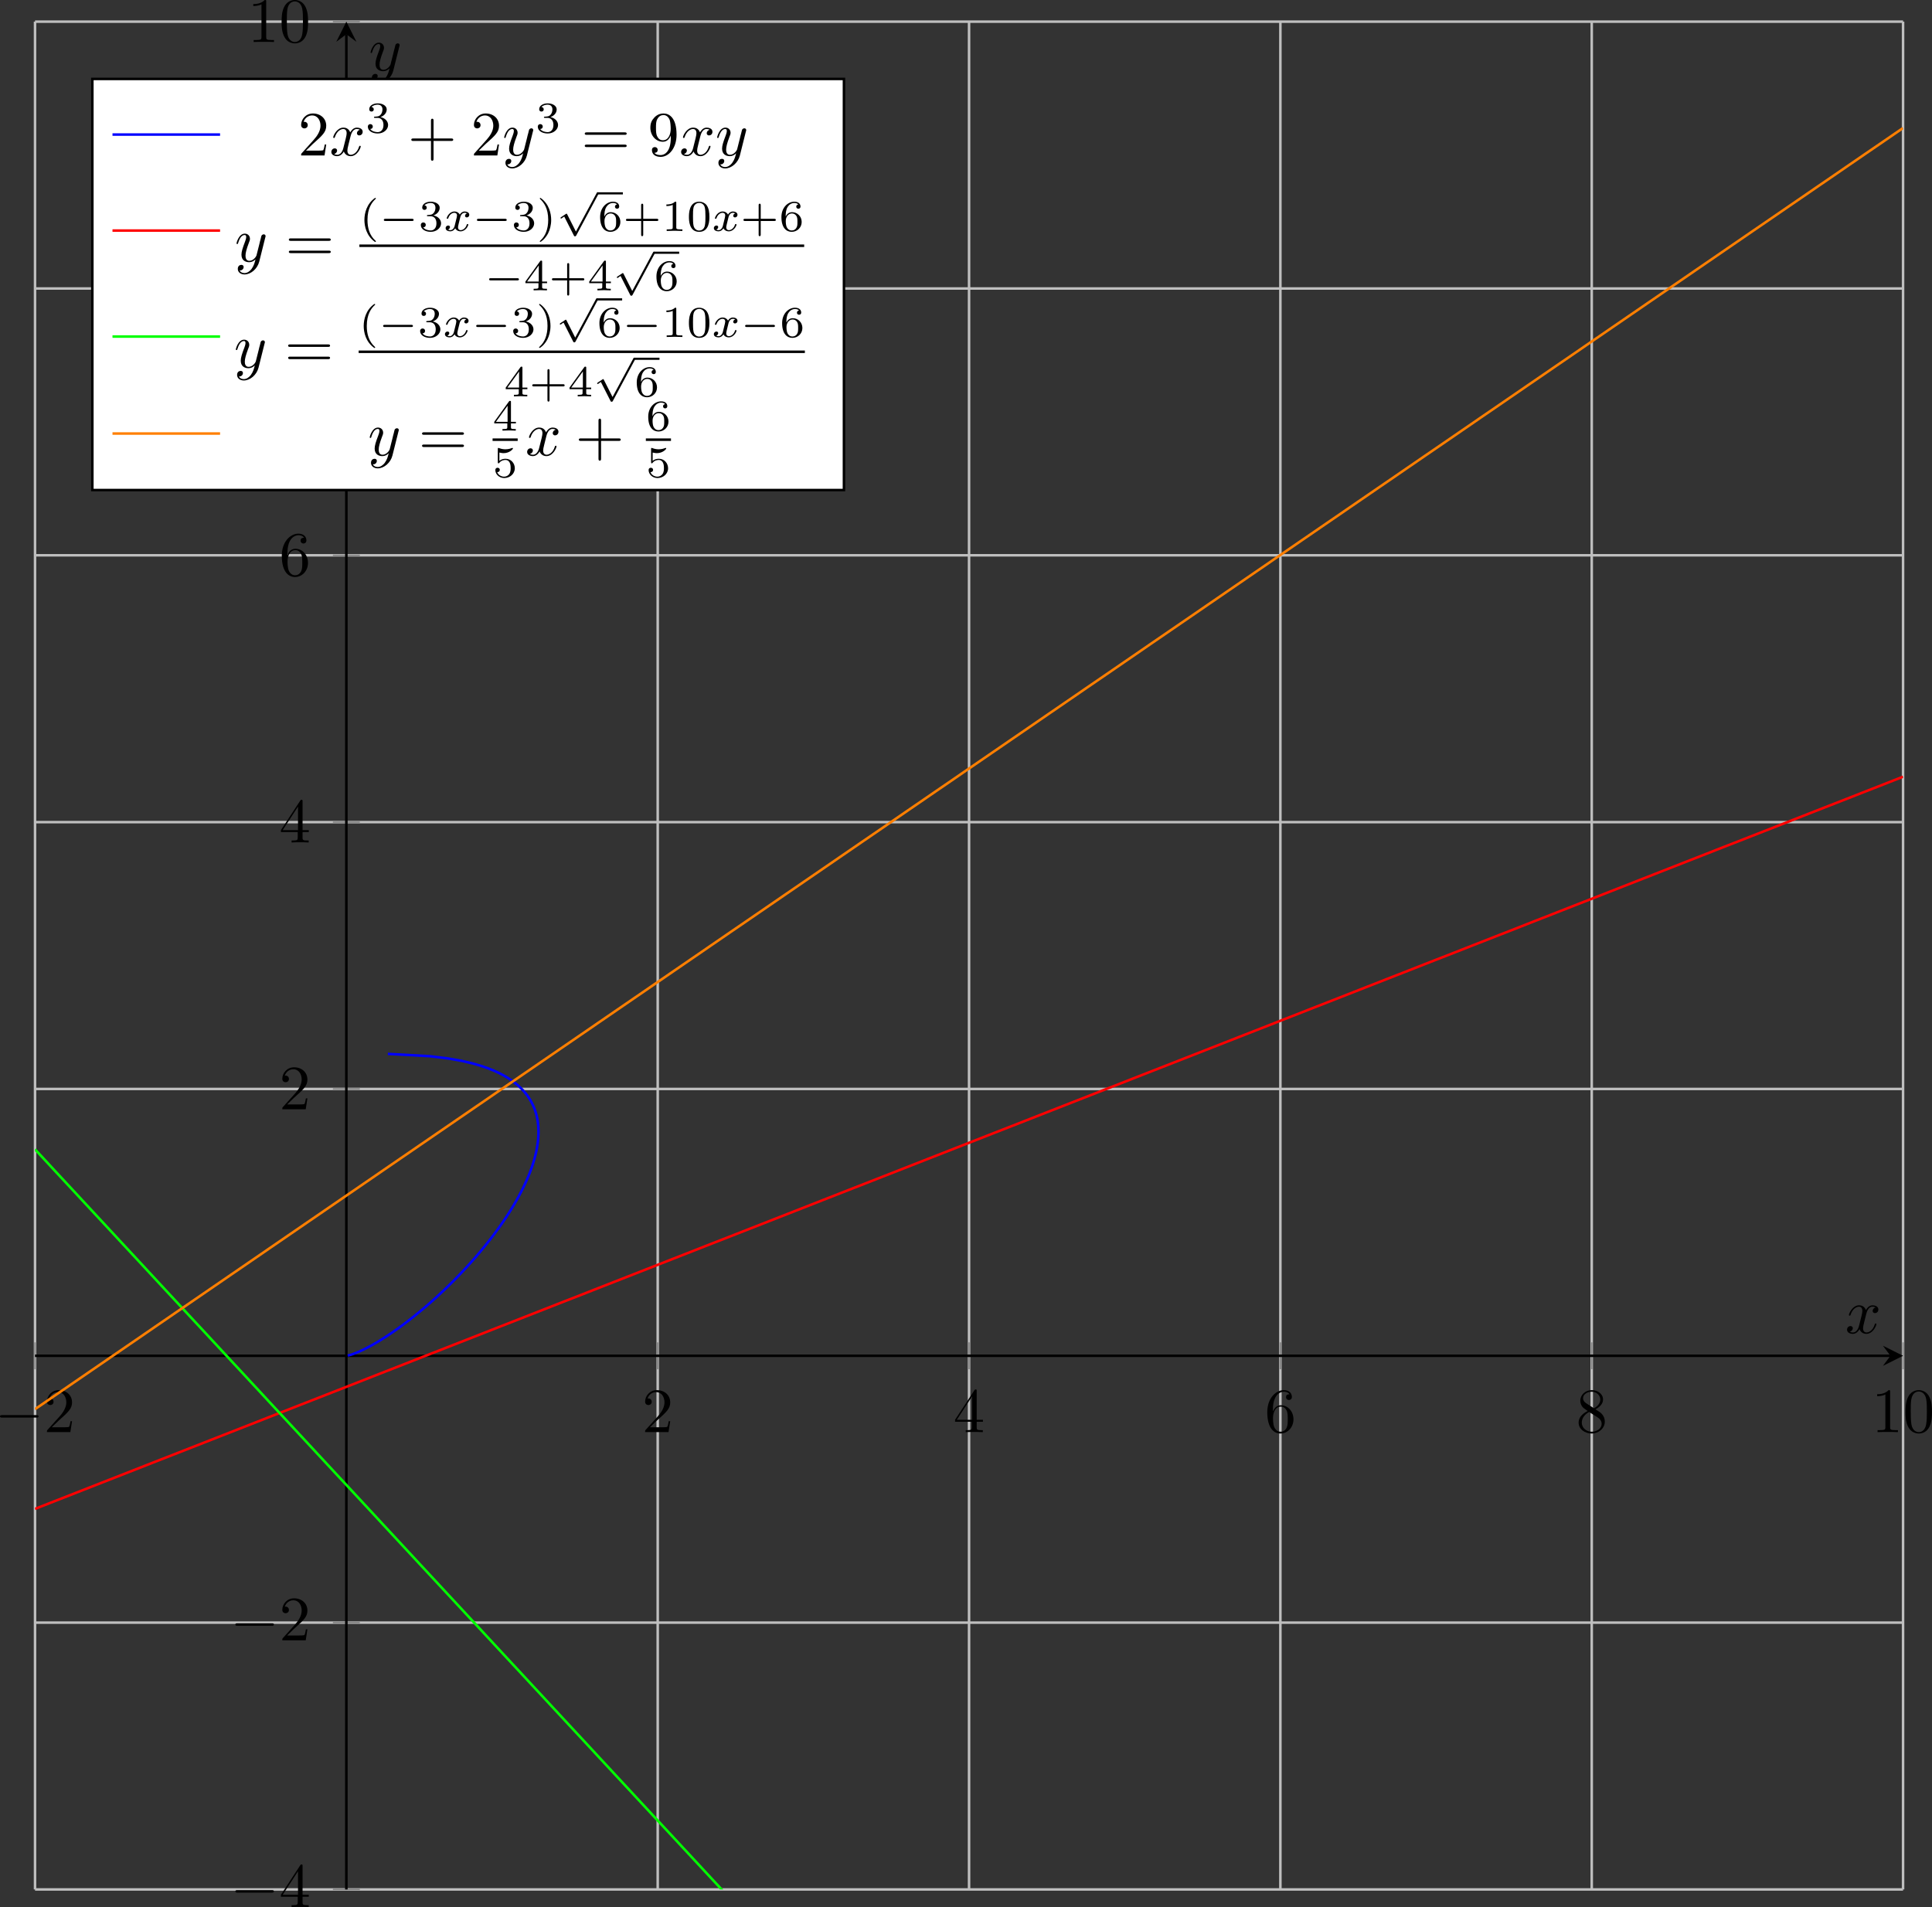 <?xml version="1.0" encoding="UTF-8" standalone="no"?>
<svg
   width="305.438pt"
   height="301.55pt"
   viewBox="0 0 305.438 301.55"
   version="1.1"
   id="svg121"
   xmlns:xlink="http://www.w3.org/1999/xlink"
   xmlns="http://www.w3.org/2000/svg"
   xmlns:svg="http://www.w3.org/2000/svg">
  <rect x="0" y="0" width="305.438" height="301.55" fill="#333333" stroke="none"/>
  <defs
     id="defs27">
    <g
       id="g24">
      <g
         id="glyph-0-0">
        <path
           d="m 6.562,-2.297 c 0.172,0 0.359,0 0.359,-0.203 0,-0.188 -0.188,-0.188 -0.359,-0.188 H 1.172 c -0.172,0 -0.344,0 -0.344,0.188 0,0.203 0.172,0.203 0.344,0.203 z m 0,0"
           id="path1" />
      </g>
      <g
         id="glyph-1-0">
        <path
           d="m 1.266,-0.766 1.062,-1.031 c 1.547,-1.375 2.141,-1.906 2.141,-2.906 0,-1.141 -0.891,-1.938 -2.109,-1.938 -1.125,0 -1.859,0.922 -1.859,1.812 0,0.547 0.5,0.547 0.531,0.547 0.172,0 0.516,-0.109 0.516,-0.531 0,-0.25 -0.188,-0.516 -0.531,-0.516 -0.078,0 -0.094,0 -0.125,0.016 0.219,-0.656 0.766,-1.016 1.344,-1.016 0.906,0 1.328,0.812 1.328,1.625 C 3.562,-3.906 3.078,-3.125 2.516,-2.5 l -1.906,2.125 C 0.5,-0.266 0.5,-0.234 0.5,0 H 4.203 L 4.469,-1.734 H 4.234 C 4.172,-1.438 4.109,-1 4,-0.844 3.938,-0.766 3.281,-0.766 3.062,-0.766 Z m 0,0"
           id="path2" />
      </g>
      <g
         id="glyph-1-1">
        <path
           d="m 2.938,-1.641 v 0.859 c 0,0.359 -0.031,0.469 -0.766,0.469 H 1.969 V 0 C 2.375,-0.031 2.891,-0.031 3.312,-0.031 c 0.422,0 0.938,0 1.359,0.031 v -0.312 h -0.219 c -0.734,0 -0.75,-0.109 -0.75,-0.469 V -1.641 H 4.688 v -0.312 H 3.703 v -4.531 c 0,-0.203 0,-0.266 -0.172,-0.266 -0.078,0 -0.109,0 -0.188,0.125 l -3.062,4.672 v 0.312 z m 0.047,-0.312 H 0.562 l 2.422,-3.719 z m 0,0"
           id="path3" />
      </g>
      <g
         id="glyph-1-2">
        <path
           d="m 1.312,-3.266 v -0.25 c 0,-2.516 1.234,-2.875 1.75,-2.875 0.234,0 0.656,0.062 0.875,0.406 -0.156,0 -0.547,0 -0.547,0.438 0,0.312 0.234,0.469 0.453,0.469 0.156,0 0.469,-0.094 0.469,-0.484 0,-0.594 -0.438,-1.078 -1.266,-1.078 -1.281,0 -2.625,1.281 -2.625,3.484 0,2.672 1.156,3.375 2.078,3.375 1.109,0 2.062,-0.938 2.062,-2.25 0,-1.266 -0.891,-2.219 -2,-2.219 -0.672,0 -1.047,0.5 -1.25,0.984 z M 2.5,-0.062 c -0.625,0 -0.922,-0.594 -0.984,-0.75 -0.188,-0.469 -0.188,-1.266 -0.188,-1.438 0,-0.781 0.328,-1.781 1.219,-1.781 0.172,0 0.625,0 0.938,0.625 0.172,0.359 0.172,0.875 0.172,1.359 0,0.484 0,0.984 -0.172,1.344 C 3.188,-0.109 2.734,-0.062 2.5,-0.062 Z m 0,0"
           id="path4" />
      </g>
      <g
         id="glyph-1-3">
        <path
           d="m 1.625,-4.562 c -0.453,-0.297 -0.5,-0.625 -0.5,-0.797 0,-0.609 0.656,-1.031 1.359,-1.031 0.719,0 1.359,0.516 1.359,1.234 0,0.578 -0.391,1.047 -0.984,1.391 z m 1.453,0.953 C 3.797,-3.984 4.281,-4.5 4.281,-5.156 c 0,-0.922 -0.875,-1.484 -1.781,-1.484 -1,0 -1.812,0.734 -1.812,1.672 0,0.172 0.016,0.625 0.438,1.094 0.109,0.109 0.484,0.359 0.734,0.531 C 1.281,-3.047 0.422,-2.5 0.422,-1.5 c 0,1.047 1.016,1.719 2.062,1.719 1.125,0 2.078,-0.828 2.078,-1.891 0,-0.359 -0.109,-0.812 -0.5,-1.234 C 3.875,-3.109 3.719,-3.203 3.078,-3.609 Z m -1,0.422 1.234,0.781 c 0.281,0.188 0.75,0.484 0.75,1.094 0,0.734 -0.75,1.25 -1.562,1.25 -0.859,0 -1.578,-0.609 -1.578,-1.438 0,-0.578 0.312,-1.219 1.156,-1.688 z m 0,0"
           id="path5" />
      </g>
      <g
         id="glyph-1-4">
        <path
           d="m 2.938,-6.375 c 0,-0.25 0,-0.266 -0.234,-0.266 C 2.078,-6 1.203,-6 0.891,-6 v 0.312 c 0.203,0 0.781,0 1.297,-0.266 v 5.172 c 0,0.359 -0.031,0.469 -0.922,0.469 h -0.312 V 0 c 0.344,-0.031 1.203,-0.031 1.609,-0.031 0.391,0 1.266,0 1.609,0.031 v -0.312 h -0.312 c -0.906,0 -0.922,-0.109 -0.922,-0.469 z m 0,0"
           id="path6" />
      </g>
      <g
         id="glyph-1-5">
        <path
           d="m 4.578,-3.188 c 0,-0.797 -0.047,-1.594 -0.391,-2.328 -0.453,-0.969 -1.281,-1.125 -1.688,-1.125 -0.609,0 -1.328,0.266 -1.75,1.188 -0.312,0.688 -0.359,1.469 -0.359,2.266 0,0.75 0.031,1.641 0.453,2.406 0.422,0.797 1.156,1 1.641,1 0.531,0 1.297,-0.203 1.734,-1.156 0.312,-0.688 0.359,-1.469 0.359,-2.25 z M 2.484,0 C 2.094,0 1.5,-0.25 1.328,-1.203 1.219,-1.797 1.219,-2.719 1.219,-3.312 c 0,-0.641 0,-1.297 0.078,-1.828 0.188,-1.188 0.938,-1.281 1.188,-1.281 0.328,0 0.984,0.188 1.172,1.172 0.109,0.562 0.109,1.312 0.109,1.938 0,0.75 0,1.422 -0.109,2.062 C 3.5,-0.297 2.938,0 2.484,0 Z m 0,0"
           id="path7" />
      </g>
      <g
         id="glyph-1-6">
        <path
           d="m 4.078,-2.297 h 2.781 C 7,-2.297 7.188,-2.297 7.188,-2.5 7.188,-2.688 7,-2.688 6.859,-2.688 h -2.781 v -2.797 c 0,-0.141 0,-0.328 -0.203,-0.328 -0.203,0 -0.203,0.188 -0.203,0.328 V -2.688 h -2.781 c -0.141,0 -0.328,0 -0.328,0.188 0,0.203 0.188,0.203 0.328,0.203 h 2.781 V 0.5 c 0,0.141 0,0.328 0.203,0.328 0.203,0 0.203,-0.188 0.203,-0.328 z m 0,0"
           id="path8" />
      </g>
      <g
         id="glyph-1-7">
        <path
           d="m 6.844,-3.266 c 0.156,0 0.344,0 0.344,-0.188 C 7.188,-3.656 7,-3.656 6.859,-3.656 h -5.969 c -0.141,0 -0.328,0 -0.328,0.203 0,0.188 0.188,0.188 0.328,0.188 z m 0.016,1.938 c 0.141,0 0.328,0 0.328,-0.203 0,-0.188 -0.188,-0.188 -0.344,-0.188 H 0.891 c -0.141,0 -0.328,0 -0.328,0.188 0,0.203 0.188,0.203 0.328,0.203 z m 0,0"
           id="path9" />
      </g>
      <g
         id="glyph-1-8">
        <path
           d="m 3.656,-3.172 v 0.328 c 0,2.328 -1.031,2.781 -1.609,2.781 -0.172,0 -0.719,-0.016 -0.984,-0.359 0.438,0 0.516,-0.281 0.516,-0.453 0,-0.312 -0.234,-0.453 -0.453,-0.453 -0.156,0 -0.453,0.078 -0.453,0.469 0,0.672 0.531,1.078 1.375,1.078 1.297,0 2.516,-1.359 2.516,-3.5 0,-2.688 -1.156,-3.359 -2.047,-3.359 -0.547,0 -1.031,0.188 -1.453,0.625 -0.422,0.453 -0.641,0.875 -0.641,1.625 0,1.234 0.875,2.219 1.984,2.219 0.609,0 1.016,-0.422 1.25,-1 z M 2.422,-2.406 c -0.156,0 -0.625,0 -0.922,-0.625 -0.188,-0.375 -0.188,-0.859 -0.188,-1.359 0,-0.531 0,-1 0.219,-1.375 0.266,-0.5 0.641,-0.625 0.984,-0.625 0.469,0 0.797,0.344 0.969,0.781 0.109,0.328 0.156,0.953 0.156,1.406 0,0.828 -0.344,1.797 -1.219,1.797 z m 0,0"
           id="path10" />
      </g>
      <g
         id="glyph-2-0">
        <path
           d="M 3.328,-3.016 C 3.391,-3.266 3.625,-4.188 4.312,-4.188 c 0.047,0 0.297,0 0.5,0.125 C 4.531,-4 4.344,-3.766 4.344,-3.516 c 0,0.156 0.109,0.344 0.375,0.344 0.219,0 0.531,-0.172 0.531,-0.578 0,-0.516 -0.578,-0.656 -0.922,-0.656 -0.578,0 -0.922,0.531 -1.047,0.75 -0.25,-0.656 -0.781,-0.75 -1.078,-0.75 -1.031,0 -1.609,1.281 -1.609,1.531 0,0.109 0.109,0.109 0.125,0.109 0.078,0 0.109,-0.031 0.125,-0.109 0.344,-1.062 1,-1.312 1.344,-1.312 0.188,0 0.531,0.094 0.531,0.672 0,0.312 -0.172,0.969 -0.531,2.375 -0.156,0.609 -0.516,1.031 -0.953,1.031 -0.062,0 -0.281,0 -0.5,-0.125 0.25,-0.062 0.469,-0.266 0.469,-0.547 0,-0.266 -0.219,-0.344 -0.359,-0.344 -0.312,0 -0.547,0.25 -0.547,0.578 0,0.453 0.484,0.656 0.922,0.656 0.672,0 1.031,-0.703 1.047,-0.75 0.125,0.359 0.484,0.75 1.078,0.75 1.031,0 1.594,-1.281 1.594,-1.531 0,-0.109 -0.078,-0.109 -0.109,-0.109 -0.094,0 -0.109,0.047 -0.141,0.109 -0.328,1.078 -1,1.312 -1.312,1.312 -0.391,0 -0.547,-0.312 -0.547,-0.656 0,-0.219 0.047,-0.438 0.156,-0.875 z m 0,0"
           id="path11" />
      </g>
      <g
         id="glyph-2-1">
        <path
           d="m 4.844,-3.797 c 0.047,-0.141 0.047,-0.156 0.047,-0.234 0,-0.172 -0.141,-0.266 -0.297,-0.266 -0.094,0 -0.25,0.062 -0.344,0.203 -0.016,0.062 -0.109,0.359 -0.141,0.547 -0.078,0.25 -0.141,0.531 -0.203,0.797 l -0.453,1.797 c -0.031,0.141 -0.469,0.844 -1.125,0.844 -0.5,0 -0.609,-0.438 -0.609,-0.812 C 1.719,-1.375 1.891,-2 2.219,-2.875 2.375,-3.281 2.422,-3.391 2.422,-3.594 c 0,-0.438 -0.312,-0.812 -0.812,-0.812 -0.953,0 -1.312,1.453 -1.312,1.531 0,0.109 0.094,0.109 0.109,0.109 0.109,0 0.109,-0.031 0.156,-0.188 0.281,-0.938 0.672,-1.234 1.016,-1.234 0.078,0 0.25,0 0.25,0.312 0,0.25 -0.109,0.516 -0.172,0.703 -0.406,1.062 -0.578,1.625 -0.578,2.094 0,0.891 0.625,1.188 1.219,1.188 0.391,0 0.719,-0.172 1,-0.453 -0.125,0.516 -0.25,1.016 -0.641,1.547 -0.266,0.328 -0.641,0.625 -1.094,0.625 -0.141,0 -0.594,-0.031 -0.766,-0.422 0.156,0 0.297,0 0.422,-0.125 C 1.328,1.203 1.422,1.062 1.422,0.875 1.422,0.562 1.156,0.531 1.062,0.531 0.828,0.531 0.5,0.688 0.5,1.172 c 0,0.5 0.438,0.875 1.062,0.875 1.016,0 2.047,-0.906 2.328,-2.031 z m 0,0"
           id="path12" />
      </g>
      <g
         id="glyph-3-0">
        <path
           d="m 1.906,-2.328 c 0.547,0 0.938,0.375 0.938,1.125 0,0.859 -0.516,1.125 -0.906,1.125 -0.281,0 -0.906,-0.078 -1.188,-0.5 0.328,0 0.406,-0.234 0.406,-0.391 0,-0.219 -0.172,-0.375 -0.391,-0.375 -0.188,0 -0.391,0.125 -0.391,0.406 0,0.656 0.719,1.078 1.562,1.078 0.969,0 1.641,-0.656 1.641,-1.344 0,-0.547 -0.438,-1.094 -1.203,-1.25 0.719,-0.266 0.984,-0.781 0.984,-1.219 0,-0.547 -0.625,-0.953 -1.406,-0.953 -0.766,0 -1.359,0.375 -1.359,0.938 0,0.234 0.156,0.359 0.359,0.359 0.219,0 0.359,-0.156 0.359,-0.344 0,-0.203 -0.141,-0.359 -0.359,-0.375 0.25,-0.297 0.719,-0.375 0.984,-0.375 0.312,0 0.75,0.156 0.75,0.75 0,0.297 -0.094,0.625 -0.281,0.828 -0.219,0.266 -0.422,0.281 -0.766,0.312 -0.172,0.016 -0.188,0.016 -0.219,0.016 -0.016,0 -0.078,0.016 -0.078,0.094 0,0.094 0.062,0.094 0.188,0.094 z m 0,0"
           id="path13" />
      </g>
      <g
         id="glyph-3-1">
        <path
           d="M 2.469,-5.219 C 1.156,-4.297 0.797,-2.812 0.797,-1.75 c 0,0.984 0.297,2.516 1.672,3.484 0.062,0 0.141,0 0.141,-0.078 0,-0.047 -0.016,-0.062 -0.062,-0.109 C 1.609,0.703 1.281,-0.469 1.281,-1.734 1.281,-3.625 2,-4.547 2.562,-5.062 2.594,-5.094 2.609,-5.109 2.609,-5.141 2.609,-5.219 2.531,-5.219 2.469,-5.219 Z m 0,0"
           id="path14" />
      </g>
      <g
         id="glyph-3-2">
        <path
           d="m 0.625,-5.219 c -0.047,0 -0.125,0 -0.125,0.078 0,0.031 0.016,0.047 0.062,0.109 0.594,0.547 1.266,1.484 1.266,3.281 0,1.453 -0.453,2.562 -1.203,3.234 -0.125,0.125 -0.125,0.125 -0.125,0.172 0,0.031 0.016,0.078 0.078,0.078 0.094,0 0.75,-0.453 1.219,-1.328 0.297,-0.578 0.5,-1.328 0.5,-2.141 C 2.297,-2.719 2,-4.25 0.625,-5.219 Z m 0,0"
           id="path15" />
      </g>
      <g
         id="glyph-3-3">
        <path
           d="m 1.047,-2.281 c 0,-0.562 0.047,-1.078 0.312,-1.516 0.234,-0.375 0.609,-0.625 1.062,-0.625 0.203,0 0.484,0.047 0.625,0.234 C 2.875,-4.172 2.719,-4.047 2.719,-3.844 c 0,0.172 0.125,0.328 0.328,0.328 0.219,0 0.344,-0.141 0.344,-0.344 0,-0.406 -0.297,-0.766 -0.984,-0.766 -1,0 -2.031,0.922 -2.031,2.422 0,1.797 0.844,2.344 1.625,2.344 0.844,0 1.578,-0.656 1.578,-1.562 0,-0.891 -0.703,-1.547 -1.516,-1.547 -0.562,0 -0.859,0.375 -1.016,0.688 z M 2,-0.078 c -0.359,0 -0.625,-0.203 -0.781,-0.516 C 1.125,-0.797 1.062,-1.156 1.062,-1.562 c 0,-0.688 0.406,-1.203 0.969,-1.203 0.312,0 0.531,0.125 0.703,0.375 0.172,0.266 0.172,0.562 0.172,0.969 0,0.391 0,0.688 -0.188,0.969 -0.156,0.234 -0.391,0.375 -0.719,0.375 z m 0,0"
           id="path16" />
      </g>
      <g
         id="glyph-3-4">
        <path
           d="m 3.219,-1.578 h 2.141 c 0.094,0 0.25,0 0.25,-0.156 0,-0.188 -0.156,-0.188 -0.25,-0.188 H 3.219 V -4.062 c 0,-0.078 0,-0.25 -0.156,-0.25 -0.172,0 -0.172,0.156 -0.172,0.25 v 2.141 H 0.75 c -0.094,0 -0.266,0 -0.266,0.172 0,0.172 0.156,0.172 0.266,0.172 H 2.891 V 0.562 c 0,0.094 0,0.266 0.156,0.266 0.172,0 0.172,-0.172 0.172,-0.266 z m 0,0"
           id="path17" />
      </g>
      <g
         id="glyph-3-5">
        <path
           d="m 2.328,-4.438 c 0,-0.188 0,-0.188 -0.203,-0.188 -0.453,0.438 -1.078,0.438 -1.359,0.438 v 0.25 c 0.156,0 0.625,0 1,-0.188 v 3.547 c 0,0.234 0,0.328 -0.688,0.328 H 0.812 V 0 c 0.125,0 0.984,-0.031 1.234,-0.031 0.219,0 1.094,0.031 1.25,0.031 V -0.25 H 3.031 c -0.703,0 -0.703,-0.094 -0.703,-0.328 z m 0,0"
           id="path18" />
      </g>
      <g
         id="glyph-3-6">
        <path
           d="M 3.594,-2.219 C 3.594,-2.984 3.5,-3.547 3.188,-4.031 2.969,-4.344 2.531,-4.625 1.984,-4.625 c -1.625,0 -1.625,1.906 -1.625,2.406 0,0.5 0,2.359 1.625,2.359 1.609,0 1.609,-1.859 1.609,-2.359 z M 1.984,-0.062 c -0.328,0 -0.75,-0.188 -0.891,-0.75 C 1,-1.219 1,-1.797 1,-2.312 1,-2.828 1,-3.359 1.094,-3.734 1.25,-4.281 1.688,-4.438 1.984,-4.438 c 0.375,0 0.734,0.234 0.859,0.641 0.109,0.375 0.125,0.875 0.125,1.484 0,0.516 0,1.031 -0.094,1.469 -0.141,0.641 -0.609,0.781 -0.891,0.781 z m 0,0"
           id="path19" />
      </g>
      <g
         id="glyph-3-7">
        <path
           d="m 3.688,-1.141 v -0.25 H 2.906 V -4.5 c 0,-0.141 0,-0.203 -0.141,-0.203 -0.094,0 -0.125,0 -0.188,0.109 l -2.312,3.203 v 0.25 h 2.062 v 0.562 c 0,0.25 0,0.328 -0.578,0.328 H 1.562 V 0 C 1.922,-0.016 2.359,-0.031 2.609,-0.031 2.875,-0.031 3.312,-0.016 3.672,0 v -0.25 h -0.188 C 2.906,-0.25 2.906,-0.328 2.906,-0.578 v -0.562 z M 2.375,-3.938 v 2.547 H 0.531 Z m 0,0"
           id="path20" />
      </g>
      <g
         id="glyph-3-8">
        <path
           d="m 1.078,-3.891 c 0.359,0.094 0.562,0.094 0.672,0.094 0.922,0 1.469,-0.625 1.469,-0.734 0,-0.078 -0.047,-0.094 -0.078,-0.094 -0.016,0 -0.031,0 -0.062,0.016 -0.172,0.062 -0.531,0.203 -1.047,0.203 -0.203,0 -0.562,-0.016 -1.016,-0.188 C 0.938,-4.625 0.922,-4.625 0.922,-4.625 c -0.094,0 -0.094,0.078 -0.094,0.188 v 2.047 c 0,0.125 0,0.203 0.109,0.203 0.062,0 0.078,0 0.141,-0.094 0.297,-0.375 0.734,-0.438 0.969,-0.438 0.422,0 0.609,0.328 0.641,0.391 0.125,0.234 0.172,0.5 0.172,0.906 0,0.203 0,0.609 -0.219,0.922 -0.172,0.25 -0.469,0.422 -0.812,0.422 -0.453,0 -0.922,-0.25 -1.094,-0.719 0.266,0.016 0.406,-0.156 0.406,-0.344 0,-0.297 -0.266,-0.344 -0.359,-0.344 0,0 -0.344,0 -0.344,0.375 0,0.625 0.578,1.25 1.406,1.25 0.891,0 1.672,-0.656 1.672,-1.547 0,-0.781 -0.594,-1.5 -1.453,-1.5 -0.312,0 -0.672,0.062 -0.984,0.328 z m 0,0"
           id="path21" />
      </g>
      <g
         id="glyph-4-0">
        <path
           d="m 5.188,-1.578 c 0.109,0 0.281,0 0.281,-0.156 0,-0.188 -0.172,-0.188 -0.281,-0.188 H 1.031 c -0.109,0 -0.281,0 -0.281,0.172 0,0.172 0.156,0.172 0.281,0.172 z m 0,0"
           id="path22" />
      </g>
      <g
         id="glyph-4-1">
        <path
           d="M 3.094,5.875 1.719,3.156 C 1.688,3.094 1.672,3.047 1.609,3.047 c -0.031,0 -0.047,0 -0.109,0.047 l -0.75,0.5 C 0.656,3.656 0.656,3.688 0.656,3.719 0.656,3.75 0.688,3.812 0.75,3.812 c 0.031,0 0.047,0 0.141,-0.062 C 0.969,3.688 1.156,3.547 1.25,3.5 L 2.781,6.516 C 2.828,6.609 2.844,6.625 2.938,6.625 3,6.625 3.078,6.625 3.141,6.5 l 3.5,-6.531 c 0.062,-0.094 0.062,-0.094 0.062,-0.141 0,-0.109 -0.094,-0.172 -0.172,-0.172 -0.094,0 -0.141,0.062 -0.172,0.156 z m 0,0"
           id="path23" />
      </g>
      <g
         id="glyph-5-0">
        <path
           d="M 1.734,-0.734 C 1.672,-0.5 1.438,-0.125 1.078,-0.125 c -0.016,0 -0.234,0 -0.375,-0.094 0.281,-0.094 0.312,-0.344 0.312,-0.391 0,-0.156 -0.125,-0.25 -0.281,-0.25 -0.203,0 -0.406,0.156 -0.406,0.422 0,0.344 0.391,0.5 0.734,0.5 0.328,0 0.609,-0.188 0.781,-0.484 C 2.016,-0.062 2.391,0.062 2.672,0.062 c 0.812,0 1.234,-0.859 1.234,-1.062 0,-0.094 -0.094,-0.094 -0.109,-0.094 -0.109,0 -0.109,0.047 -0.141,0.125 -0.141,0.484 -0.562,0.844 -0.953,0.844 -0.281,0 -0.422,-0.188 -0.422,-0.453 0,-0.188 0.172,-0.812 0.359,-1.594 C 2.781,-2.703 3.094,-2.875 3.328,-2.875 c 0.016,0 0.219,0 0.375,0.094 -0.219,0.062 -0.312,0.266 -0.312,0.391 0,0.141 0.125,0.25 0.281,0.25 0.156,0 0.391,-0.125 0.391,-0.422 0,-0.391 -0.453,-0.516 -0.719,-0.516 -0.359,0 -0.641,0.234 -0.781,0.5 -0.125,-0.281 -0.453,-0.5 -0.844,-0.5 C 0.938,-3.078 0.5,-2.219 0.5,-2 c 0,0.078 0.094,0.078 0.109,0.078 0.094,0 0.094,-0.016 0.141,-0.109 C 0.922,-2.578 1.359,-2.875 1.703,-2.875 1.938,-2.875 2.125,-2.75 2.125,-2.422 2.125,-2.281 2.031,-1.938 1.969,-1.688 Z m 0,0"
           id="path24" />
      </g>
    </g>
    <clipPath
       id="clip-0">
      <path
         clip-rule="nonzero"
         d="M 9.688,120 H 305.012 V 248 H 9.688 Z m 0,0"
         id="path25" />
    </clipPath>
    <clipPath
       id="clip-1">
      <path
         clip-rule="nonzero"
         d="M 9.688,179 H 305.012 V 301.852 H 9.688 Z m 0,0"
         id="path26" />
    </clipPath>
    <clipPath
       id="clip-2">
      <path
         clip-rule="nonzero"
         d="M 9.688,17 H 305.012 V 232 H 9.688 Z m 0,0"
         id="path27" />
    </clipPath>
  </defs>
  <path
     fill="none"
     stroke-width="0.399"
     stroke-linecap="butt"
     stroke-linejoin="miter"
     stroke="#bfbfbf"
     stroke-opacity="1"
     stroke-miterlimit="10"
     d="M 5.538,298.751 V 3.423 M 103.98,298.751 V 3.423 M 153.202,298.751 V 3.423 M 202.421,298.751 V 3.423 M 251.644,298.751 V 3.423 M 300.863,298.751 V 3.423"
     id="path28" />
  <path
     fill="none"
     stroke-width="0.399"
     stroke-linecap="butt"
     stroke-linejoin="miter"
     stroke="#bfbfbf"
     stroke-opacity="1"
     stroke-miterlimit="10"
     d="M 5.538,298.751 H 300.863 M 5.538,256.564 H 300.863 M 5.538,172.181 H 300.863 M 5.538,129.993 H 300.863 M 5.538,87.802 H 300.863 M 5.538,45.614 H 300.863 M 5.538,3.423 H 300.863"
     id="path29" />
  <path
     fill="none"
     stroke-width="0.199"
     stroke-linecap="butt"
     stroke-linejoin="miter"
     stroke="#7f7f7f"
     stroke-opacity="1"
     stroke-miterlimit="10"
     d="m 5.538,216.497 v -4.25 m 98.441,4.25 v -4.25 m 49.223,4.25 v -4.25 m 49.219,4.25 v -4.25 m 49.223,4.25 v -4.25 m 49.219,4.25 v -4.25"
     id="path30" />
  <path
     fill="none"
     stroke-width="0.199"
     stroke-linecap="butt"
     stroke-linejoin="miter"
     stroke="#7f7f7f"
     stroke-opacity="1"
     stroke-miterlimit="10"
     d="m 52.632,298.751 h 4.254 m -4.254,-42.188 h 4.254 m -4.254,-84.383 h 4.254 m -4.254,-42.188 h 4.254 M 52.632,87.802 h 4.254 m -4.254,-42.188 h 4.254 M 52.632,3.423 h 4.254"
     id="path31" />
  <path
     fill="none"
     stroke-width="0.399"
     stroke-linecap="butt"
     stroke-linejoin="miter"
     stroke="#000000"
     stroke-opacity="1"
     stroke-miterlimit="10"
     d="M 5.538,214.372 H 298.87"
     id="path32" />
  <path
     fill-rule="nonzero"
     fill="#000000"
     fill-opacity="1"
     d="m 300.863,214.372 -3.188,-1.594 1.195,1.594 -1.195,1.594"
     id="path33" />
  <path
     fill="none"
     stroke-width="0.399"
     stroke-linecap="butt"
     stroke-linejoin="miter"
     stroke="#000000"
     stroke-opacity="1"
     stroke-miterlimit="10"
     d="M 54.757,298.751 V 5.415"
     id="path34" />
  <path
     fill-rule="nonzero"
     fill="#000000"
     fill-opacity="1"
     d="m 54.757,3.423 -1.594,3.188 1.594,-1.195 1.594,1.195"
     id="path35" />
  <g
     fill="#000000"
     fill-opacity="1"
     id="g35"
     transform="translate(-4.149,-3.1)">
    <use
       xlink:href="#glyph-0-0"
       x="3.321"
       y="229.543"
       id="use35" />
  </g>
  <g
     fill="#000000"
     fill-opacity="1"
     id="g36"
     transform="translate(-4.149,-3.1)">
    <use
       xlink:href="#glyph-1-0"
       x="11.069"
       y="229.543"
       id="use36" />
  </g>
  <g
     fill="#000000"
     fill-opacity="1"
     id="g37"
     transform="translate(-4.149,-3.1)">
    <use
       xlink:href="#glyph-1-0"
       x="105.636"
       y="229.543"
       id="use37" />
  </g>
  <g
     fill="#000000"
     fill-opacity="1"
     id="g38"
     transform="translate(-4.149,-3.1)">
    <use
       xlink:href="#glyph-1-1"
       x="154.857"
       y="229.543"
       id="use38" />
  </g>
  <g
     fill="#000000"
     fill-opacity="1"
     id="g39"
     transform="translate(-4.149,-3.1)">
    <use
       xlink:href="#glyph-1-2"
       x="204.077"
       y="229.543"
       id="use39" />
  </g>
  <g
     fill="#000000"
     fill-opacity="1"
     id="g40"
     transform="translate(-4.149,-3.1)">
    <use
       xlink:href="#glyph-1-3"
       x="253.298"
       y="229.543"
       id="use40" />
  </g>
  <g
     fill="#000000"
     fill-opacity="1"
     id="g42"
     transform="translate(-4.149,-3.1)">
    <use
       xlink:href="#glyph-1-4"
       x="300.028"
       y="229.543"
       id="use41" />
    <use
       xlink:href="#glyph-1-5"
       x="305.009"
       y="229.543"
       id="use42" />
  </g>
  <g
     fill="#000000"
     fill-opacity="1"
     id="g43"
     transform="translate(-4.149,-3.1)">
    <use
       xlink:href="#glyph-0-0"
       x="40.53"
       y="304.65"
       id="use43" />
  </g>
  <g
     fill="#000000"
     fill-opacity="1"
     id="g44"
     transform="translate(-4.149,-3.1)">
    <use
       xlink:href="#glyph-1-1"
       x="48.279"
       y="304.65"
       id="use44" />
  </g>
  <g
     fill="#000000"
     fill-opacity="1"
     id="g45"
     transform="translate(-4.149,-3.1)">
    <use
       xlink:href="#glyph-0-0"
       x="40.53"
       y="262.461"
       id="use45" />
  </g>
  <g
     fill="#000000"
     fill-opacity="1"
     id="g46"
     transform="translate(-4.149,-3.1)">
    <use
       xlink:href="#glyph-1-0"
       x="48.279"
       y="262.461"
       id="use46" />
  </g>
  <g
     fill="#000000"
     fill-opacity="1"
     id="g47"
     transform="translate(-4.149,-3.1)">
    <use
       xlink:href="#glyph-1-0"
       x="48.279"
       y="178.498"
       id="use47" />
  </g>
  <g
     fill="#000000"
     fill-opacity="1"
     id="g48"
     transform="translate(-4.149,-3.1)">
    <use
       xlink:href="#glyph-1-1"
       x="48.279"
       y="136.309"
       id="use48" />
  </g>
  <g
     fill="#000000"
     fill-opacity="1"
     id="g49"
     transform="translate(-4.149,-3.1)">
    <use
       xlink:href="#glyph-1-2"
       x="48.279"
       y="94.119"
       id="use49" />
  </g>
  <g
     fill="#000000"
     fill-opacity="1"
     id="g50"
     transform="translate(-4.149,-3.1)">
    <use
       xlink:href="#glyph-1-3"
       x="48.279"
       y="51.93"
       id="use50" />
  </g>
  <g
     fill="#000000"
     fill-opacity="1"
     id="g52"
     transform="translate(-4.149,-3.1)">
    <use
       xlink:href="#glyph-1-4"
       x="43.297"
       y="9.741"
       id="use51" />
    <use
       xlink:href="#glyph-1-5"
       x="48.278"
       y="9.741"
       id="use52" />
  </g>
  <path
     fill="none"
     stroke-width="0.399"
     stroke-linecap="butt"
     stroke-linejoin="miter"
     stroke="#0000ff"
     stroke-opacity="1"
     stroke-miterlimit="10"
     d="m 54.972,214.341 0.426,-0.113 0.426,-0.141 0.43,-0.16 0.426,-0.176 0.426,-0.191 0.426,-0.203 0.426,-0.215 0.422,-0.223 0.426,-0.23 0.422,-0.242 0.426,-0.246 0.422,-0.258 0.422,-0.262 0.418,-0.266 0.422,-0.277 0.418,-0.277 0.836,-0.578 0.414,-0.297 0.414,-0.301 0.414,-0.305 0.41,-0.309 0.41,-0.316 0.41,-0.32 0.406,-0.32 0.406,-0.328 0.402,-0.328 0.805,-0.672 0.398,-0.34 0.395,-0.344 0.398,-0.348 0.781,-0.703 0.773,-0.719 0.383,-0.359 1.137,-1.102 0.742,-0.75 0.367,-0.375 0.363,-0.379 0.363,-0.383 0.711,-0.766 0.352,-0.391 0.352,-0.387 0.344,-0.391 0.344,-0.395 0.672,-0.789 0.656,-0.797 0.324,-0.402 0.316,-0.402 0.316,-0.398 0.309,-0.406 0.305,-0.406 0.301,-0.406 0.301,-0.41 0.289,-0.406 0.289,-0.41 0.281,-0.414 0.277,-0.41 0.273,-0.414 0.266,-0.41 0.262,-0.414 0.254,-0.418 0.25,-0.414 0.242,-0.418 0.238,-0.414 0.234,-0.418 0.445,-0.836 0.211,-0.418 0.207,-0.418 0.195,-0.418 0.191,-0.422 0.184,-0.418 0.18,-0.418 0.168,-0.418 0.16,-0.422 0.152,-0.418 0.145,-0.422 0.133,-0.418 0.125,-0.418 0.117,-0.418 0.105,-0.418 0.098,-0.418 0.086,-0.418 0.074,-0.418 0.066,-0.418 0.055,-0.414 0.039,-0.414 0.027,-0.418 0.02,-0.414 v -0.41 l -0.012,-0.414 -0.023,-0.41 -0.039,-0.414 -0.055,-0.41 -0.078,-0.406 -0.09,-0.41 -0.113,-0.406 -0.129,-0.406 -0.152,-0.406 -0.176,-0.402 -0.195,-0.402 -0.227,-0.402 -0.25,-0.398 -0.277,-0.398 -0.312,-0.398 -0.352,-0.395 -0.383,-0.395 -0.426,-0.395 -0.477,-0.387 -0.527,-0.391 -0.594,-0.387 -0.66,-0.387 -0.738,-0.383 -0.84,-0.383 -0.957,-0.379 -1.113,-0.379 -1.316,-0.375 -1.609,-0.375 -2.066,-0.371 -2.965,-0.371 -6.66,-0.367"
     id="path52" />
  <g
     clip-path="url(#clip-0)"
     id="g53"
     transform="translate(-4.149,-3.1)">
    <path
       fill="none"
       stroke-width="0.399"
       stroke-linecap="butt"
       stroke-linejoin="miter"
       stroke="#ff0000"
       stroke-opacity="1"
       stroke-miterlimit="10"
       d="m 0.002,261.432 1.484,0.582 1.48,0.582 14.844,5.82 1.48,0.582 1.484,0.578 14.844,5.82 1.48,0.582 4.453,1.746 1.484,0.578 10.391,4.074 1.48,0.582 7.422,2.91 1.484,0.578 7.422,2.91 1.48,0.582 10.391,4.074 1.484,0.578 2.969,1.164 1.48,0.582 16.328,6.402 1.48,0.582 1.484,0.578 14.844,5.82 1.48,0.582 4.453,1.746 1.484,0.578 8.906,3.492 1.48,0.582 10.391,4.074 1.484,0.578 4.453,1.746 1.48,0.582 10.391,4.074 1.484,0.578 1.484,0.582 1.484,0.586 1.484,0.582 1.48,0.578 14.844,5.82 1.48,0.578 2.969,1.164 1.484,0.586 1.484,0.578 1.484,0.582 1.484,0.586 1.484,0.578 5.938,2.328 1.48,0.582 4.453,1.746 1.484,0.578 1.484,0.582 1.484,0.586 1.484,0.582 1.484,0.578 4.453,1.746 1.48,0.582 2.969,1.164 1.484,0.578 1.484,0.582 1.484,0.586 1.484,0.582 1.484,0.578 1.484,0.586 2.969,1.164 1.48,0.578 8.906,3.492 1.484,0.578 1.484,0.586 4.453,1.746 1.48,0.578 1.484,0.582 1.484,0.586 1.484,0.582 1.484,0.578 10.391,4.074 1.48,0.582 2.969,1.164 1.484,0.578 2.969,1.164 1.484,0.586 1.484,0.578 1.484,0.582 1.484,0.586 1.484,0.582"
       transform="matrix(1,0,0,-1,9.686,503.108)"
       id="path53" />
  </g>
  <g
     clip-path="url(#clip-1)"
     id="g54"
     transform="translate(-4.149,-3.1)">
    <path
       fill="none"
       stroke-width="0.399"
       stroke-linecap="butt"
       stroke-linejoin="miter"
       stroke="#00ff00"
       stroke-opacity="1"
       stroke-miterlimit="10"
       d="m 0.002,318.272 1.484,-1.598 1.48,-1.602 2.969,-3.195 1.484,-1.602 1.484,-1.598 1.484,-1.602 1.484,-1.598 1.484,-1.602 2.969,-3.195 1.484,-1.602 1.48,-1.598 1.484,-1.602 1.484,-1.598 1.484,-1.602 2.969,-3.195 1.484,-1.602 1.484,-1.598 1.484,-1.602 1.484,-1.598 1.484,-1.602 1.484,-1.598 1.48,-1.602 2.969,-3.195 1.484,-1.602 1.484,-1.598 1.484,-1.602 1.484,-1.598 1.484,-1.602 2.969,-3.195 1.484,-1.602 1.484,-1.598 1.48,-1.602 1.484,-1.598 1.484,-1.602 1.484,-1.598 1.484,-1.602 2.969,-3.195 1.484,-1.602 1.484,-1.598 1.484,-1.602 1.484,-1.598 1.484,-1.602 1.48,-1.598 1.484,-1.602 2.969,-3.195 1.484,-1.602 1.484,-1.598 1.484,-1.602 1.484,-1.598 1.484,-1.602 2.969,-3.195 1.48,-1.602 1.484,-1.598 1.484,-1.602 1.484,-1.598 1.484,-1.602 1.484,-1.598 1.484,-1.602 2.969,-3.195 1.484,-1.602 1.484,-1.598 1.484,-1.602 1.48,-1.598 1.484,-1.602 2.969,-3.195 1.484,-1.602 1.484,-1.598 1.484,-1.602 1.484,-1.598 1.484,-1.602 1.484,-1.598 1.484,-1.602 1.484,-1.598 1.48,-1.598 1.484,-1.602 1.484,-1.598 1.484,-1.602 1.484,-1.598 1.484,-1.602 2.969,-3.195 1.484,-1.602 1.484,-1.598 1.484,-1.602 1.48,-1.598 1.484,-1.602 1.484,-1.598 1.484,-1.602 2.969,-3.195 1.484,-1.602 1.484,-1.598 1.484,-1.602 1.484,-1.598 1.484,-1.602 1.484,-1.598 1.48,-1.598 1.484,-1.602 1.484,-1.598 1.484,-1.602 1.484,-1.598 1.484,-1.602 1.484,-1.598 1.484,-1.602 1.484,-1.598 1.484,-1.602 2.969,-3.195 1.48,-1.602 1.484,-1.602 1.484,-1.594 2.969,-3.203 1.484,-1.598 1.484,-1.602 1.484,-1.598 1.484,-1.602 2.969,-3.195 1.48,-1.602 2.969,-3.195 1.484,-1.602 1.484,-1.598 1.484,-1.602 1.484,-1.598 1.484,-1.602 2.969,-3.195 1.484,-1.602 1.484,-1.598 1.48,-1.602 1.484,-1.598 1.484,-1.602 2.969,-3.195 1.484,-1.602 1.484,-1.598 1.484,-1.602 1.484,-1.598 1.484,-1.602 1.484,-1.598 1.484,-1.602 1.48,-1.594 2.969,-3.203 2.969,-3.195 2.969,-3.203 1.484,-1.594 2.969,-3.203 1.484,-1.598 1.48,-1.598 1.484,-1.602 2.969,-3.195 1.484,-1.605 1.484,-1.602 1.484,-1.594 1.484,-1.602 4.453,-4.793 1.484,-1.605 1.48,-1.602 1.484,-1.594 1.484,-1.602 1.484,-1.598 1.484,-1.602 1.484,-1.598 1.484,-1.602 1.484,-1.598 2.969,-3.203 1.484,-1.594 1.484,-1.602 1.48,-1.598 1.484,-1.598 2.969,-3.203 1.484,-1.598 1.484,-1.602 4.453,-4.793 2.969,-3.203"
       transform="matrix(1,0,0,-1,9.686,503.108)"
       id="path54" />
  </g>
  <g
     clip-path="url(#clip-2)"
     id="g55"
     transform="translate(-4.149,-3.1)">
    <path
       fill="none"
       stroke-width="0.399"
       stroke-linecap="butt"
       stroke-linejoin="miter"
       stroke="#ff7f00"
       stroke-opacity="1"
       stroke-miterlimit="10"
       d="m 0.002,277.198 1.484,1.016 1.48,1.02 1.484,1.016 1.484,1.02 1.484,1.016 1.484,1.02 1.484,1.016 1.484,1.02 1.484,1.016 1.484,1.02 1.484,1.016 1.484,1.02 1.48,1.02 1.484,1.016 1.484,1.02 1.484,1.016 1.484,1.02 1.484,1.016 1.484,1.02 1.484,1.016 1.484,1.02 1.484,1.016 1.484,1.02 1.484,1.016 1.48,1.02 1.484,1.016 1.484,1.02 1.484,1.016 1.484,1.02 1.484,1.016 1.484,1.02 1.484,1.016 1.484,1.02 1.484,1.016 1.484,1.02 1.484,1.016 1.48,1.02 1.484,1.016 1.484,1.02 1.484,1.016 1.484,1.02 1.484,1.016 1.484,1.02 1.484,1.016 1.484,1.02 1.484,1.016 1.484,1.02 1.484,1.016 1.48,1.02 1.484,1.016 2.969,2.039 1.484,1.016 1.484,1.02 1.484,1.016 1.484,1.02 1.484,1.016 1.484,1.02 1.484,1.016 1.48,1.02 1.484,1.016 1.484,1.02 1.484,1.016 1.484,1.02 1.484,1.016 1.484,1.02 1.484,1.016 1.484,1.02 1.484,1.016 1.484,1.02 1.484,1.016 1.48,1.02 1.484,1.016 1.484,1.02 2.969,2.031 1.484,1.02 1.484,1.016 2.969,2.039 1.484,1.016 1.484,1.02 1.484,1.016 1.48,1.016 2.969,2.039 1.484,1.016 1.484,1.02 2.969,2.031 4.453,3.059 1.484,1.016 1.48,1.016 1.484,1.02 2.969,2.031 1.484,1.023 2.969,2.031 1.484,1.02 1.484,1.016 1.484,1.02 1.484,1.016 1.484,1.02 1.48,1.016 1.484,1.02 1.484,1.016 1.484,1.02 1.484,1.016 1.484,1.023 4.453,3.047 1.484,1.02 1.484,1.016 1.484,1.02 1.48,1.02 2.969,2.031 1.484,1.02 1.484,1.016 2.969,2.039 1.484,1.016 1.484,1.02 1.484,1.016 1.484,1.02 1.48,1.016 1.484,1.016 1.484,1.023 2.969,2.031 1.484,1.02 1.484,1.016 1.484,1.02 1.484,1.016 2.969,2.039 1.484,1.016 1.48,1.016 1.484,1.02 2.969,2.031 1.484,1.023 1.484,1.016 1.484,1.02 2.969,2.031 2.969,2.039 1.484,1.016 1.48,1.02 2.969,2.031 1.484,1.02 1.484,1.016 1.484,1.023 2.969,2.031 1.484,1.02 2.969,2.031 1.48,1.02 1.484,1.02 1.484,1.016 1.484,1.02 1.484,1.016 1.484,1.02 1.484,1.016 1.484,1.02 1.484,1.016 1.484,1.02 1.484,1.016 1.484,1.02 1.48,1.016 1.484,1.016 2.969,2.039 1.484,1.016 2.969,2.039 2.969,2.031 2.969,2.039 1.484,1.016 1.48,1.016 1.484,1.02 2.969,2.031 1.484,1.023 1.484,1.016 1.484,1.02 2.969,2.031 2.969,2.039"
       transform="matrix(1,0,0,-1,9.686,503.108)"
       id="path55" />
  </g>
  <g
     fill="#000000"
     fill-opacity="1"
     id="g56"
     transform="translate(-4.149,-3.1)">
    <use
       xlink:href="#glyph-2-0"
       x="295.858"
       y="213.897"
       id="use55" />
  </g>
  <g
     fill="#000000"
     fill-opacity="1"
     id="g57"
     transform="translate(-4.149,-3.1)">
    <use
       xlink:href="#glyph-2-1"
       x="62.435"
       y="14.25"
       id="use56" />
  </g>
  <path
     fill-rule="nonzero"
     fill="#ffffff"
     fill-opacity="1"
     stroke-width="0.399"
     stroke-linecap="butt"
     stroke-linejoin="miter"
     stroke="#000000"
     stroke-opacity="1"
     stroke-miterlimit="10"
     d="M 14.597,77.486 H 133.425 V 12.482 H 14.597 Z m 0,0"
     id="path57" />
  <path
     fill="none"
     stroke-width="0.399"
     stroke-linecap="butt"
     stroke-linejoin="miter"
     stroke="#0000ff"
     stroke-opacity="1"
     stroke-miterlimit="10"
     d="M 17.784,21.275 H 34.792"
     id="path58" />
  <g
     fill="#000000"
     fill-opacity="1"
     id="g58"
     transform="translate(-4.149,-3.1)">
    <use
       xlink:href="#glyph-1-0"
       x="51.254"
       y="27.684"
       id="use58" />
  </g>
  <g
     fill="#000000"
     fill-opacity="1"
     id="g59"
     transform="translate(-4.149,-3.1)">
    <use
       xlink:href="#glyph-2-0"
       x="56.235"
       y="27.684"
       id="use59" />
  </g>
  <g
     fill="#000000"
     fill-opacity="1"
     id="g60"
     transform="translate(-4.149,-3.1)">
    <use
       xlink:href="#glyph-3-0"
       x="61.929"
       y="24.069"
       id="use60" />
  </g>
  <g
     fill="#000000"
     fill-opacity="1"
     id="g61"
     transform="translate(-4.149,-3.1)">
    <use
       xlink:href="#glyph-1-6"
       x="68.612"
       y="27.684"
       id="use61" />
  </g>
  <g
     fill="#000000"
     fill-opacity="1"
     id="g62"
     transform="translate(-4.149,-3.1)">
    <use
       xlink:href="#glyph-1-0"
       x="78.573"
       y="27.684"
       id="use62" />
  </g>
  <g
     fill="#000000"
     fill-opacity="1"
     id="g63"
     transform="translate(-4.149,-3.1)">
    <use
       xlink:href="#glyph-2-1"
       x="83.556"
       y="27.684"
       id="use63" />
  </g>
  <g
     fill="#000000"
     fill-opacity="1"
     id="g64"
     transform="translate(-4.149,-3.1)">
    <use
       xlink:href="#glyph-3-0"
       x="88.798"
       y="24.069"
       id="use64" />
  </g>
  <g
     fill="#000000"
     fill-opacity="1"
     id="g65"
     transform="translate(-4.149,-3.1)">
    <use
       xlink:href="#glyph-1-7"
       x="96.035"
       y="27.684"
       id="use65" />
  </g>
  <g
     fill="#000000"
     fill-opacity="1"
     id="g66"
     transform="translate(-4.149,-3.1)">
    <use
       xlink:href="#glyph-1-8"
       x="106.544"
       y="27.684"
       id="use66" />
  </g>
  <g
     fill="#000000"
     fill-opacity="1"
     id="g68"
     transform="translate(-4.149,-3.1)">
    <use
       xlink:href="#glyph-2-0"
       x="111.532"
       y="27.684"
       id="use67" />
    <use
       xlink:href="#glyph-2-1"
       x="117.226"
       y="27.684"
       id="use68" />
  </g>
  <path
     fill="none"
     stroke-width="0.399"
     stroke-linecap="butt"
     stroke-linejoin="miter"
     stroke="#ff0000"
     stroke-opacity="1"
     stroke-miterlimit="10"
     d="M 17.784,36.454 H 34.792"
     id="path68" />
  <g
     fill="#000000"
     fill-opacity="1"
     id="g69"
     transform="translate(-4.149,-3.1)">
    <use
       xlink:href="#glyph-2-1"
       x="41.243"
       y="44.449"
       id="use69" />
  </g>
  <g
     fill="#000000"
     fill-opacity="1"
     id="g70"
     transform="translate(-4.149,-3.1)">
    <use
       xlink:href="#glyph-1-7"
       x="49.252"
       y="44.449"
       id="use70" />
  </g>
  <g
     fill="#000000"
     fill-opacity="1"
     id="g71"
     transform="translate(-4.149,-3.1)">
    <use
       xlink:href="#glyph-3-1"
       x="60.964"
       y="39.617"
       id="use71" />
  </g>
  <g
     fill="#000000"
     fill-opacity="1"
     id="g72"
     transform="translate(-4.149,-3.1)">
    <use
       xlink:href="#glyph-4-0"
       x="64.077"
       y="39.617"
       id="use72" />
  </g>
  <g
     fill="#000000"
     fill-opacity="1"
     id="g73"
     transform="translate(-4.149,-3.1)">
    <use
       xlink:href="#glyph-3-0"
       x="70.304"
       y="39.617"
       id="use73" />
  </g>
  <g
     fill="#000000"
     fill-opacity="1"
     id="g74"
     transform="translate(-4.149,-3.1)">
    <use
       xlink:href="#glyph-5-0"
       x="74.275"
       y="39.617"
       id="use74" />
  </g>
  <g
     fill="#000000"
     fill-opacity="1"
     id="g75"
     transform="translate(-4.149,-3.1)">
    <use
       xlink:href="#glyph-4-0"
       x="78.793"
       y="39.617"
       id="use75" />
  </g>
  <g
     fill="#000000"
     fill-opacity="1"
     id="g77"
     transform="translate(-4.149,-3.1)">
    <use
       xlink:href="#glyph-3-0"
       x="85.019"
       y="39.617"
       id="use76" />
    <use
       xlink:href="#glyph-3-2"
       x="88.99"
       y="39.617"
       id="use77" />
  </g>
  <g
     fill="#000000"
     fill-opacity="1"
     id="g78"
     transform="translate(-4.149,-3.1)">
    <use
       xlink:href="#glyph-4-1"
       x="92.104"
       y="33.841"
       id="use78" />
  </g>
  <path
     fill="none"
     stroke-width="0.339"
     stroke-linecap="butt"
     stroke-linejoin="miter"
     stroke="#000000"
     stroke-opacity="1"
     stroke-miterlimit="10"
     d="m 94.499,30.572 h 3.973"
     id="path78" />
  <g
     fill="#000000"
     fill-opacity="1"
     id="g82"
     transform="translate(-4.149,-3.1)">
    <use
       xlink:href="#glyph-3-3"
       x="98.649"
       y="39.617"
       id="use79" />
    <use
       xlink:href="#glyph-3-4"
       x="102.62"
       y="39.617"
       id="use80" />
    <use
       xlink:href="#glyph-3-5"
       x="108.736"
       y="39.617"
       id="use81" />
    <use
       xlink:href="#glyph-3-6"
       x="112.707"
       y="39.617"
       id="use82" />
  </g>
  <g
     fill="#000000"
     fill-opacity="1"
     id="g83"
     transform="translate(-4.149,-3.1)">
    <use
       xlink:href="#glyph-5-0"
       x="116.678"
       y="39.617"
       id="use83" />
  </g>
  <g
     fill="#000000"
     fill-opacity="1"
     id="g85"
     transform="translate(-4.149,-3.1)">
    <use
       xlink:href="#glyph-3-4"
       x="121.196"
       y="39.617"
       id="use84" />
    <use
       xlink:href="#glyph-3-3"
       x="127.312"
       y="39.617"
       id="use85" />
  </g>
  <path
     fill="none"
     stroke-width="0.398"
     stroke-linecap="butt"
     stroke-linejoin="miter"
     stroke="#000000"
     stroke-opacity="1"
     stroke-miterlimit="10"
     d="M 56.816,38.857 H 127.136"
     id="path85" />
  <g
     fill="#000000"
     fill-opacity="1"
     id="g86"
     transform="translate(-4.149,-3.1)">
    <use
       xlink:href="#glyph-4-0"
       x="80.723"
       y="49.01"
       id="use86" />
  </g>
  <g
     fill="#000000"
     fill-opacity="1"
     id="g89"
     transform="translate(-4.149,-3.1)">
    <use
       xlink:href="#glyph-3-7"
       x="86.95"
       y="49.01"
       id="use87" />
    <use
       xlink:href="#glyph-3-4"
       x="90.921"
       y="49.01"
       id="use88" />
    <use
       xlink:href="#glyph-3-7"
       x="97.037"
       y="49.01"
       id="use89" />
  </g>
  <g
     fill="#000000"
     fill-opacity="1"
     id="g90"
     transform="translate(-4.149,-3.1)">
    <use
       xlink:href="#glyph-4-1"
       x="101.008"
       y="43.234"
       id="use90" />
  </g>
  <path
     fill="none"
     stroke-width="0.339"
     stroke-linecap="butt"
     stroke-linejoin="miter"
     stroke="#000000"
     stroke-opacity="1"
     stroke-miterlimit="10"
     d="m 103.406,39.962 h 3.969"
     id="path90" />
  <g
     fill="#000000"
     fill-opacity="1"
     id="g91"
     transform="translate(-4.149,-3.1)">
    <use
       xlink:href="#glyph-3-3"
       x="107.553"
       y="49.01"
       id="use91" />
  </g>
  <path
     fill="none"
     stroke-width="0.399"
     stroke-linecap="butt"
     stroke-linejoin="miter"
     stroke="#00ff00"
     stroke-opacity="1"
     stroke-miterlimit="10"
     d="M 17.784,53.216 H 34.792"
     id="path91" />
  <g
     fill="#000000"
     fill-opacity="1"
     id="g92"
     transform="translate(-4.149,-3.1)">
    <use
       xlink:href="#glyph-2-1"
       x="41.132"
       y="61.214"
       id="use92" />
  </g>
  <g
     fill="#000000"
     fill-opacity="1"
     id="g93"
     transform="translate(-4.149,-3.1)">
    <use
       xlink:href="#glyph-1-7"
       x="49.141"
       y="61.214"
       id="use93" />
  </g>
  <g
     fill="#000000"
     fill-opacity="1"
     id="g94"
     transform="translate(-4.149,-3.1)">
    <use
       xlink:href="#glyph-3-1"
       x="60.853"
       y="56.382"
       id="use94" />
  </g>
  <g
     fill="#000000"
     fill-opacity="1"
     id="g95"
     transform="translate(-4.149,-3.1)">
    <use
       xlink:href="#glyph-4-0"
       x="63.966"
       y="56.382"
       id="use95" />
  </g>
  <g
     fill="#000000"
     fill-opacity="1"
     id="g96"
     transform="translate(-4.149,-3.1)">
    <use
       xlink:href="#glyph-3-0"
       x="70.193"
       y="56.382"
       id="use96" />
  </g>
  <g
     fill="#000000"
     fill-opacity="1"
     id="g97"
     transform="translate(-4.149,-3.1)">
    <use
       xlink:href="#glyph-5-0"
       x="74.164"
       y="56.382"
       id="use97" />
  </g>
  <g
     fill="#000000"
     fill-opacity="1"
     id="g98"
     transform="translate(-4.149,-3.1)">
    <use
       xlink:href="#glyph-4-0"
       x="78.682"
       y="56.382"
       id="use98" />
  </g>
  <g
     fill="#000000"
     fill-opacity="1"
     id="g100"
     transform="translate(-4.149,-3.1)">
    <use
       xlink:href="#glyph-3-0"
       x="84.909"
       y="56.382"
       id="use99" />
    <use
       xlink:href="#glyph-3-2"
       x="88.88"
       y="56.382"
       id="use100" />
  </g>
  <g
     fill="#000000"
     fill-opacity="1"
     id="g101"
     transform="translate(-4.149,-3.1)">
    <use
       xlink:href="#glyph-4-1"
       x="91.993"
       y="50.606"
       id="use101" />
  </g>
  <path
     fill="none"
     stroke-width="0.339"
     stroke-linecap="butt"
     stroke-linejoin="miter"
     stroke="#000000"
     stroke-opacity="1"
     stroke-miterlimit="10"
     d="m 94.39,47.337 h 3.969"
     id="path101" />
  <g
     fill="#000000"
     fill-opacity="1"
     id="g102"
     transform="translate(-4.149,-3.1)">
    <use
       xlink:href="#glyph-3-3"
       x="98.538"
       y="56.382"
       id="use102" />
  </g>
  <g
     fill="#000000"
     fill-opacity="1"
     id="g103"
     transform="translate(-4.149,-3.1)">
    <use
       xlink:href="#glyph-4-0"
       x="102.509"
       y="56.382"
       id="use103" />
  </g>
  <g
     fill="#000000"
     fill-opacity="1"
     id="g105"
     transform="translate(-4.149,-3.1)">
    <use
       xlink:href="#glyph-3-5"
       x="108.736"
       y="56.382"
       id="use104" />
    <use
       xlink:href="#glyph-3-6"
       x="112.707"
       y="56.382"
       id="use105" />
  </g>
  <g
     fill="#000000"
     fill-opacity="1"
     id="g106"
     transform="translate(-4.149,-3.1)">
    <use
       xlink:href="#glyph-5-0"
       x="116.678"
       y="56.382"
       id="use106" />
  </g>
  <g
     fill="#000000"
     fill-opacity="1"
     id="g107"
     transform="translate(-4.149,-3.1)">
    <use
       xlink:href="#glyph-4-0"
       x="121.196"
       y="56.382"
       id="use107" />
  </g>
  <g
     fill="#000000"
     fill-opacity="1"
     id="g108"
     transform="translate(-4.149,-3.1)">
    <use
       xlink:href="#glyph-3-3"
       x="127.423"
       y="56.382"
       id="use108" />
  </g>
  <path
     fill="none"
     stroke-width="0.398"
     stroke-linecap="butt"
     stroke-linejoin="miter"
     stroke="#000000"
     stroke-opacity="1"
     stroke-miterlimit="10"
     d="M 56.702,55.622 H 127.245"
     id="path108" />
  <g
     fill="#000000"
     fill-opacity="1"
     id="g111"
     transform="translate(-4.149,-3.1)">
    <use
       xlink:href="#glyph-3-7"
       x="83.836"
       y="65.775"
       id="use109" />
    <use
       xlink:href="#glyph-3-4"
       x="87.807"
       y="65.775"
       id="use110" />
    <use
       xlink:href="#glyph-3-7"
       x="93.923"
       y="65.775"
       id="use111" />
  </g>
  <g
     fill="#000000"
     fill-opacity="1"
     id="g112"
     transform="translate(-4.149,-3.1)">
    <use
       xlink:href="#glyph-4-1"
       x="97.895"
       y="59.999"
       id="use112" />
  </g>
  <path
     fill="none"
     stroke-width="0.339"
     stroke-linecap="butt"
     stroke-linejoin="miter"
     stroke="#000000"
     stroke-opacity="1"
     stroke-miterlimit="10"
     d="m 100.292,56.728 h 3.969"
     id="path112" />
  <g
     fill="#000000"
     fill-opacity="1"
     id="g113"
     transform="translate(-4.149,-3.1)">
    <use
       xlink:href="#glyph-3-3"
       x="104.44"
       y="65.775"
       id="use113" />
  </g>
  <path
     fill="none"
     stroke-width="0.399"
     stroke-linecap="butt"
     stroke-linejoin="miter"
     stroke="#ff7f00"
     stroke-opacity="1"
     stroke-miterlimit="10"
     d="M 17.784,68.548 H 34.792"
     id="path113" />
  <g
     fill="#000000"
     fill-opacity="1"
     id="g114"
     transform="translate(-4.149,-3.1)">
    <use
       xlink:href="#glyph-2-1"
       x="62.301"
       y="75.11"
       id="use114" />
  </g>
  <g
     fill="#000000"
     fill-opacity="1"
     id="g115"
     transform="translate(-4.149,-3.1)">
    <use
       xlink:href="#glyph-1-7"
       x="70.31"
       y="75.11"
       id="use115" />
  </g>
  <g
     fill="#000000"
     fill-opacity="1"
     id="g116"
     transform="translate(-4.149,-3.1)">
    <use
       xlink:href="#glyph-3-7"
       x="82.022"
       y="71.188"
       id="use116" />
  </g>
  <path
     fill="none"
     stroke-width="0.398"
     stroke-linecap="butt"
     stroke-linejoin="miter"
     stroke="#000000"
     stroke-opacity="1"
     stroke-miterlimit="10"
     d="m 77.874,69.521 h 3.969"
     id="path116" />
  <g
     fill="#000000"
     fill-opacity="1"
     id="g117"
     transform="translate(-4.149,-3.1)">
    <use
       xlink:href="#glyph-3-8"
       x="82.022"
       y="78.546"
       id="use117" />
  </g>
  <g
     fill="#000000"
     fill-opacity="1"
     id="g118"
     transform="translate(-4.149,-3.1)">
    <use
       xlink:href="#glyph-2-0"
       x="87.188"
       y="75.11"
       id="use118" />
  </g>
  <g
     fill="#000000"
     fill-opacity="1"
     id="g119"
     transform="translate(-4.149,-3.1)">
    <use
       xlink:href="#glyph-1-6"
       x="95.096"
       y="75.11"
       id="use119" />
  </g>
  <g
     fill="#000000"
     fill-opacity="1"
     id="g120"
     transform="translate(-4.149,-3.1)">
    <use
       xlink:href="#glyph-3-3"
       x="106.254"
       y="71.188"
       id="use120" />
  </g>
  <path
     fill="none"
     stroke-width="0.398"
     stroke-linecap="butt"
     stroke-linejoin="miter"
     stroke="#000000"
     stroke-opacity="1"
     stroke-miterlimit="10"
     d="m 102.105,69.521 h 3.973"
     id="path120" />
  <g
     fill="#000000"
     fill-opacity="1"
     id="g121"
     transform="translate(-4.149,-3.1)">
    <use
       xlink:href="#glyph-3-8"
       x="106.254"
       y="78.546"
       id="use121" />
  </g>
</svg>
